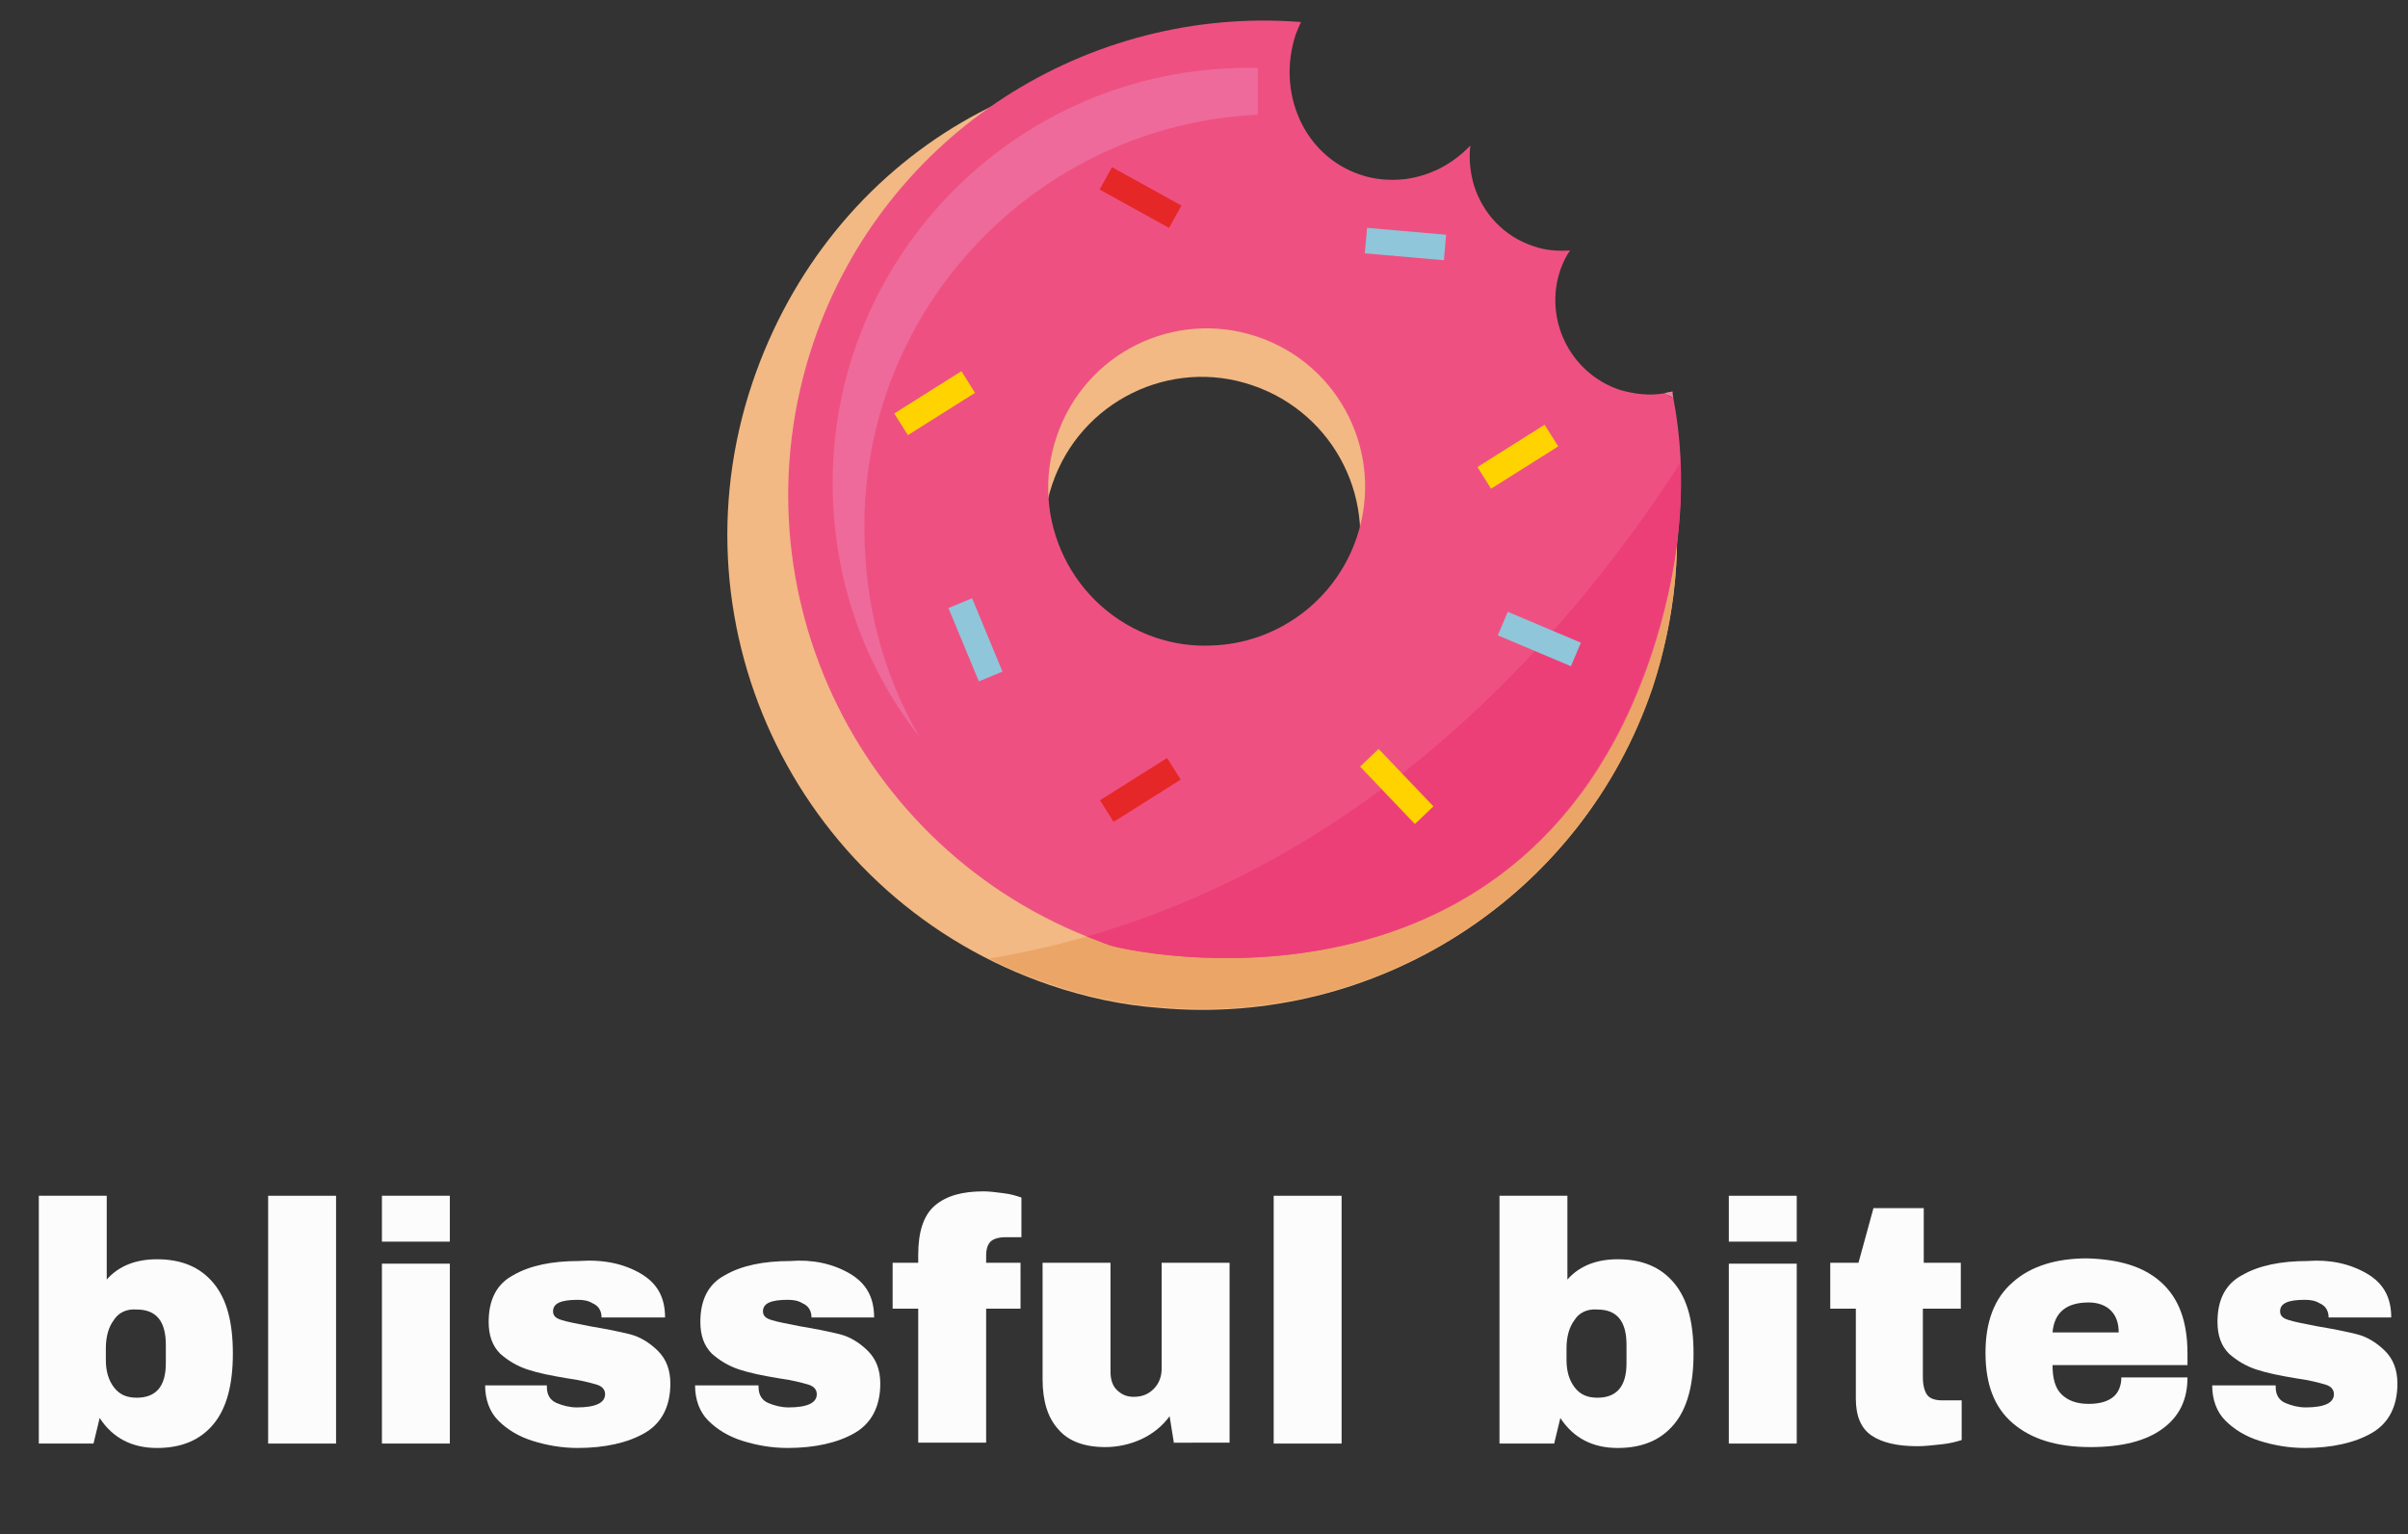 <?xml version="1.0" encoding="utf-8"?>
<!-- Generator: Adobe Illustrator 26.1.0, SVG Export Plug-In . SVG Version: 6.00 Build 0)  -->
<svg version="1.1" id="Capa_1" xmlns="http://www.w3.org/2000/svg" xmlns:xlink="http://www.w3.org/1999/xlink" x="0px" y="0px"
	 viewBox="0 0 273 174" style="enable-background:new 0 0 273 174;" xml:space="preserve">
<rect x="0" y="0" width="273" height="174" fill="#333333" stroke="none"/>
<style type="text/css">
	.st0{enable-background:new    ;}
	.st1{fill:#FCFCFC;}
	.st2{fill:#F2B984;}
	.st3{fill:#EBA667;}
	.st4{fill:#F07D9E;}
	.st5{fill:#EE5181;}
	.st6{fill:#EC3F78;}
	.st7{fill:#EE6A9B;}
	.st8{fill:#8FC6DA;}
	.st9{fill:#FFD300;}
	.st10{fill:#E62728;}
</style>
<g>
	<g class="st0">
		<path class="st1" d="M17.8,142.8c2.8,0,4.9,0.9,6.4,2.7c1.5,1.8,2.2,4.4,2.2,8c0,3.5-0.7,6.2-2.2,8c-1.5,1.8-3.6,2.7-6.4,2.7
			c-2.8,0-5-1.1-6.5-3.4l-0.7,2.9H4.4v-28.1h7.7v9.5C13.5,143.5,15.5,142.8,17.8,142.8z M12.9,149.7c-0.6,0.8-0.9,1.9-0.9,3.2v1.3
			c0,1.3,0.3,2.3,0.9,3.1c0.6,0.8,1.4,1.2,2.6,1.2c2.2,0,3.3-1.3,3.3-3.9v-2.1c0-2.7-1.1-4-3.3-4C14.3,148.4,13.4,148.9,12.9,149.7z
			"/>
		<path class="st1" d="M30.4,163.7v-28.1h7.7v28.1H30.4z"/>
		<path class="st1" d="M43.3,140.8v-5.2H51v5.2H43.3z M43.3,163.7v-20.4H51v20.4H43.3z"/>
		<path class="st1" d="M72.6,144.4c1.9,1.1,2.8,2.7,2.8,5h-7.2c0-0.7-0.3-1.3-1-1.6c-0.5-0.3-1-0.4-1.7-0.4c-1.9,0-2.8,0.4-2.8,1.3
			c0,0.5,0.3,0.8,1,1c0.6,0.2,1.7,0.4,3.2,0.7c1.8,0.3,3.3,0.6,4.5,0.9c1.2,0.3,2.3,1,3.2,1.9c0.9,0.9,1.4,2.1,1.4,3.7
			c0,2.6-1,4.5-2.9,5.6c-1.9,1.1-4.5,1.7-7.6,1.7c-1.8,0-3.5-0.3-5.1-0.8c-1.6-0.5-2.9-1.3-3.9-2.3s-1.5-2.4-1.5-4H62v0.2
			c0,0.9,0.4,1.5,1.1,1.8c0.7,0.3,1.5,0.5,2.3,0.5c2.1,0,3.2-0.5,3.2-1.5c0-0.5-0.3-0.9-1-1.1c-0.7-0.2-1.8-0.5-3.3-0.7
			c-1.8-0.3-3.3-0.6-4.5-1c-1.2-0.4-2.2-1-3.1-1.8c-0.9-0.9-1.3-2.1-1.3-3.6c0-2.5,0.9-4.3,2.8-5.3c1.9-1.1,4.4-1.6,7.4-1.6
			C68.4,142.8,70.7,143.3,72.6,144.4z"/>
		<path class="st1" d="M96.3,144.4c1.9,1.1,2.8,2.7,2.8,5H92c0-0.7-0.3-1.3-1-1.6c-0.5-0.3-1-0.4-1.7-0.4c-1.9,0-2.8,0.4-2.8,1.3
			c0,0.5,0.3,0.8,1,1c0.6,0.2,1.7,0.4,3.2,0.7c1.8,0.3,3.3,0.6,4.5,0.9c1.2,0.3,2.3,1,3.2,1.9c0.9,0.9,1.4,2.1,1.4,3.7
			c0,2.6-1,4.5-2.9,5.6c-1.9,1.1-4.5,1.7-7.6,1.7c-1.8,0-3.5-0.3-5.1-0.8c-1.6-0.5-2.9-1.3-3.9-2.3s-1.5-2.4-1.5-4h7.2v0.2
			c0,0.9,0.4,1.5,1.1,1.8c0.7,0.3,1.5,0.5,2.3,0.5c2.1,0,3.2-0.5,3.2-1.5c0-0.5-0.3-0.9-1-1.1c-0.7-0.2-1.8-0.5-3.3-0.7
			c-1.8-0.3-3.3-0.6-4.5-1c-1.2-0.4-2.2-1-3.1-1.8c-0.9-0.9-1.3-2.1-1.3-3.6c0-2.5,0.9-4.3,2.8-5.3c1.9-1.1,4.4-1.6,7.4-1.6
			C92.1,142.8,94.4,143.3,96.3,144.4z"/>
		<path class="st1" d="M113.7,135.3c0.9,0.1,1.5,0.3,2.1,0.5v4.5H114c-0.8,0-1.4,0.2-1.7,0.5c-0.3,0.3-0.5,0.8-0.5,1.6v0.8h3.9v5.2
			h-3.9v15.2h-7.7v-15.2h-2.9v-5.2h2.9v-0.9c0-2.6,0.6-4.5,1.9-5.6c1.3-1.1,3.1-1.6,5.5-1.6C112.2,135.1,112.9,135.2,113.7,135.3z"
			/>
		<path class="st1" d="M133.1,163.7l-0.5-3.1c-0.8,1.1-1.9,2-3.2,2.6c-1.3,0.6-2.7,0.9-4.1,0.9c-2.4,0-4.2-0.7-5.3-2
			c-1.2-1.3-1.8-3.2-1.8-5.7v-13.2h7.7v12.3c0,0.9,0.2,1.6,0.7,2.1c0.5,0.5,1.1,0.8,1.9,0.8c1,0,1.7-0.3,2.3-0.9
			c0.6-0.6,0.9-1.4,0.9-2.3v-12h7.7v20.4H133.1z"/>
		<path class="st1" d="M144.4,163.7v-28.1h7.7v28.1H144.4z"/>
		<path class="st1" d="M183.4,142.8c2.8,0,4.9,0.9,6.4,2.7c1.5,1.8,2.2,4.4,2.2,8c0,3.5-0.7,6.2-2.2,8c-1.5,1.8-3.6,2.7-6.4,2.7
			c-2.8,0-5-1.1-6.5-3.4l-0.7,2.9H170v-28.1h7.7v9.5C179.1,143.5,181.1,142.8,183.4,142.8z M178.5,149.7c-0.6,0.8-0.9,1.9-0.9,3.2
			v1.3c0,1.3,0.3,2.3,0.9,3.1c0.6,0.8,1.4,1.2,2.6,1.2c2.2,0,3.3-1.3,3.3-3.9v-2.1c0-2.7-1.1-4-3.3-4
			C179.9,148.4,179,148.9,178.5,149.7z"/>
		<path class="st1" d="M196,140.8v-5.2h7.7v5.2H196z M196,163.7v-20.4h7.7v20.4H196z"/>
		<path class="st1" d="M222.3,143.2v5.2h-4.3v7.8c0,0.9,0.2,1.6,0.5,2c0.3,0.4,0.9,0.6,1.7,0.6h2.2v4.5c-0.6,0.2-1.4,0.4-2.4,0.5
			c-1,0.1-1.8,0.2-2.6,0.2c-2.3,0-4-0.4-5.2-1.2c-1.2-0.8-1.8-2.2-1.8-4.2v-10.2h-2.9v-5.2h3.2l1.7-6.2h5.7v6.2H222.3z"/>
		<path class="st1" d="M245,145.4c2,1.8,3,4.4,3,8.1v1.3h-15.3c0,1.5,0.3,2.6,1,3.3s1.7,1.1,3.1,1.1c1.3,0,2.2-0.3,2.8-0.8
			s0.9-1.3,0.9-2.2h7.5c0,2.5-0.9,4.4-2.8,5.8c-1.9,1.4-4.6,2.1-8.2,2.1c-3.8,0-6.7-0.9-8.8-2.7c-2.1-1.8-3.1-4.4-3.1-8
			c0-3.5,1-6.2,3.1-8c2-1.8,4.9-2.7,8.4-2.7C240.2,142.8,243,143.6,245,145.4z M232.7,151.1h7.5c0-1.1-0.3-1.9-0.9-2.5
			c-0.6-0.6-1.5-0.9-2.5-0.9C234.3,147.7,232.9,148.8,232.7,151.1z"/>
		<path class="st1" d="M268.3,144.4c1.9,1.1,2.8,2.7,2.8,5H264c0-0.7-0.3-1.3-1-1.6c-0.5-0.3-1-0.4-1.7-0.4c-1.9,0-2.8,0.4-2.8,1.3
			c0,0.5,0.3,0.8,1,1c0.6,0.2,1.7,0.4,3.2,0.7c1.8,0.3,3.3,0.6,4.5,0.9s2.3,1,3.2,1.9c0.9,0.9,1.4,2.1,1.4,3.7c0,2.6-1,4.5-2.9,5.6
			c-1.9,1.1-4.5,1.7-7.6,1.7c-1.8,0-3.5-0.3-5.1-0.8c-1.6-0.5-2.9-1.3-3.9-2.3s-1.5-2.4-1.5-4h7.2v0.2c0,0.9,0.4,1.5,1.1,1.8
			c0.7,0.3,1.5,0.5,2.3,0.5c2.1,0,3.2-0.5,3.2-1.5c0-0.5-0.3-0.9-1-1.1c-0.7-0.2-1.8-0.5-3.3-0.7c-1.8-0.3-3.3-0.6-4.5-1
			c-1.2-0.4-2.2-1-3.1-1.8c-0.9-0.9-1.3-2.1-1.3-3.6c0-2.5,0.9-4.3,2.8-5.3c1.9-1.1,4.4-1.6,7.4-1.6
			C264.1,142.8,266.4,143.3,268.3,144.4z"/>
	</g>
	<g>
		<g id="XMLID_00000100358087873906919980000009880567035696417980_">
			<path id="XMLID_00000089554613329375677900000010912202008521455289_" class="st2" d="M189.1,50.5c0-0.2-0.1-0.4-0.1-0.6
				c-0.3,0.1-0.6,0.1-0.9,0.2c-1.6,0.3-3.4,0.1-5.1-0.4c-5.6-1.9-11-8-9.1-13.6c0.3-0.8-0.6-1.5-0.1-2.2c-1.4,0.1-2.8,0-4.2-0.5
				c-3.3-1.1-5.7-3.7-6.7-6.9c-0.4-1.4-0.6-2.9-0.4-4.5c-2,2.1-2.1,3.4-4.9,3.8c-1.7,0.2-3.5,0.1-5.2-0.5c-6.3-2.1-9.5-9.2-7.3-15.9
				c0.2-0.5,0.4-1,0.6-1.4c0,0,0,0,0-0.1c-26.2-5.3-51.6,9.5-60.4,35.5c-9.5,28.2,5.6,58.7,33.7,68.3c4.1,1.4,8.3,2.3,12.5,2.6
				c24.2,2.2,47.7-12.3,55.8-36.3C190.4,68.8,190.9,59.4,189.1,50.5z M153.3,66.4c-2.5,7.3-9.2,12-16.5,12.2
				c-2.1,0.1-4.2-0.2-6.3-0.9c-9.4-3.2-14.4-13.4-11.2-22.8c3.2-9.4,13.4-14.4,22.7-11.2c0,0,0,0,0,0
				C151.4,46.9,156.4,57,153.3,66.4z"/>
		</g>
		<path class="st3" d="M189.7,53.8c-15.3,23.1-40.2,48.7-77.6,54.9c2.2,1.1,4.5,2.1,7,2.9c4.1,1.4,8.3,2.3,12.5,2.6
			c24.2,2.2,47.7-12.3,55.8-36.3C190,69.9,190.7,61.7,189.7,53.8z"/>
		<g id="XMLID_00000094615273603517612680000017437970846152785848_">
			<path id="XMLID_00000006693459407405199740000016315377555168072068_" class="st4" d="M189.6,44.4c-0.3,0.1-0.6,0.1-0.9,0.2
				c0.3,0.2,0.7,0.3,1,0.5C189.6,44.8,189.6,44.6,189.6,44.4z"/>
			<g id="XMLID_00000099642653324226333340000002923868615286368437_">
				<path id="XMLID_00000007410693262090860860000007522172157876456639_" class="st5" d="M189.7,45.1c-0.4-0.1-0.7-0.3-1-0.5
					c-1.6,0.3-3.4,0.1-5.1-0.4c-5.6-1.9-8.6-8-6.7-13.6c0.3-0.8,0.6-1.5,1.1-2.2c-1.4,0.1-2.8,0-4.2-0.5c-3.3-1.1-5.7-3.7-6.7-6.9
					c-0.4-1.4-0.6-2.9-0.4-4.5c-2,2.1-4.5,3.4-7.3,3.8c-1.7,0.2-3.5,0.1-5.2-0.5c-6.3-2.1-9.5-9.2-7.3-15.9c0.2-0.5,0.4-1,0.6-1.4
					c-24-1.9-47.2,12.5-55.3,36.4c-9.5,28.2,5.6,58.7,33.7,68.3c2,0.7,48,10.9,61.9-34.7C190.6,63.2,191.4,53.9,189.7,45.1z
					 M153.8,61c-2.5,7.3-9.2,12-16.5,12.2c-2.1,0.1-4.2-0.2-6.3-0.9c-9.4-3.2-14.4-13.4-11.2-22.8C123,40,133.2,35,142.6,38.2
					c0,0,0,0,0,0C152,41.4,157,51.6,153.8,61z"/>
			</g>
		</g>
		<path id="XMLID_00000109027150856819422630000010413138096669142428_" class="st4" d="M189.6,44.4c-0.3,0.1-0.6,0.1-0.9,0.2
			c0.3,0.2,0.7,0.3,1,0.5C189.6,44.8,189.6,44.6,189.6,44.4z"/>
		<path class="st6" d="M190.5,52.5c-13.6,21-35.3,44.5-67.3,53.7c0.9,0.3,1.7,0.7,2.6,1c2,0.7,48,10.9,61.9-34.7
			C189.8,65.8,190.8,59.1,190.5,52.5z"/>
		<path class="st7" d="M142.6,13V7.7c-0.4,0-0.8,0-1.1,0c-26,0-47.1,21.1-47.1,47.1c0,10.8,3.6,20.8,9.8,28.7
			c-4-6.9-6.2-14.9-6.2-23.5C97.8,34.8,117.7,14.2,142.6,13z"/>
		<rect x="109.1" y="68" transform="matrix(0.924 -0.383 0.383 0.924 -19.326 47.905)" class="st8" width="2.9" height="9"/>
		
			<rect x="157.9" y="23.1" transform="matrix(8.700071e-02 -0.996 0.996 8.700071e-02 117.989 183.985)" class="st8" width="2.9" height="9"/>
		<rect x="101.5" y="44.3" transform="matrix(0.846 -0.533 0.533 0.846 -8.097 63.512)" class="st9" width="9" height="2.9"/>
		<rect x="173.1" y="68" transform="matrix(0.389 -0.921 0.921 0.389 39.847 205.022)" class="st8" width="2.9" height="9"/>
		<rect x="127.8" y="17.9" transform="matrix(0.484 -0.875 0.875 0.484 47.147 124.653)" class="st10" width="2.9" height="9"/>
		
			<rect x="156.8" y="84.6" transform="matrix(0.724 -0.69 0.69 0.724 -17.698 133.872)" class="st9" width="2.9" height="9"/>
		
			<rect x="124.8" y="88.2" transform="matrix(0.846 -0.533 0.533 0.846 -27.888 82.651)" class="st10" width="9" height="2.9"/>
		<rect x="167.6" y="50.4" transform="matrix(0.846 -0.533 0.533 0.846 -1.152 99.657)" class="st9" width="9" height="2.9"/>
	</g>
</g>
</svg>
